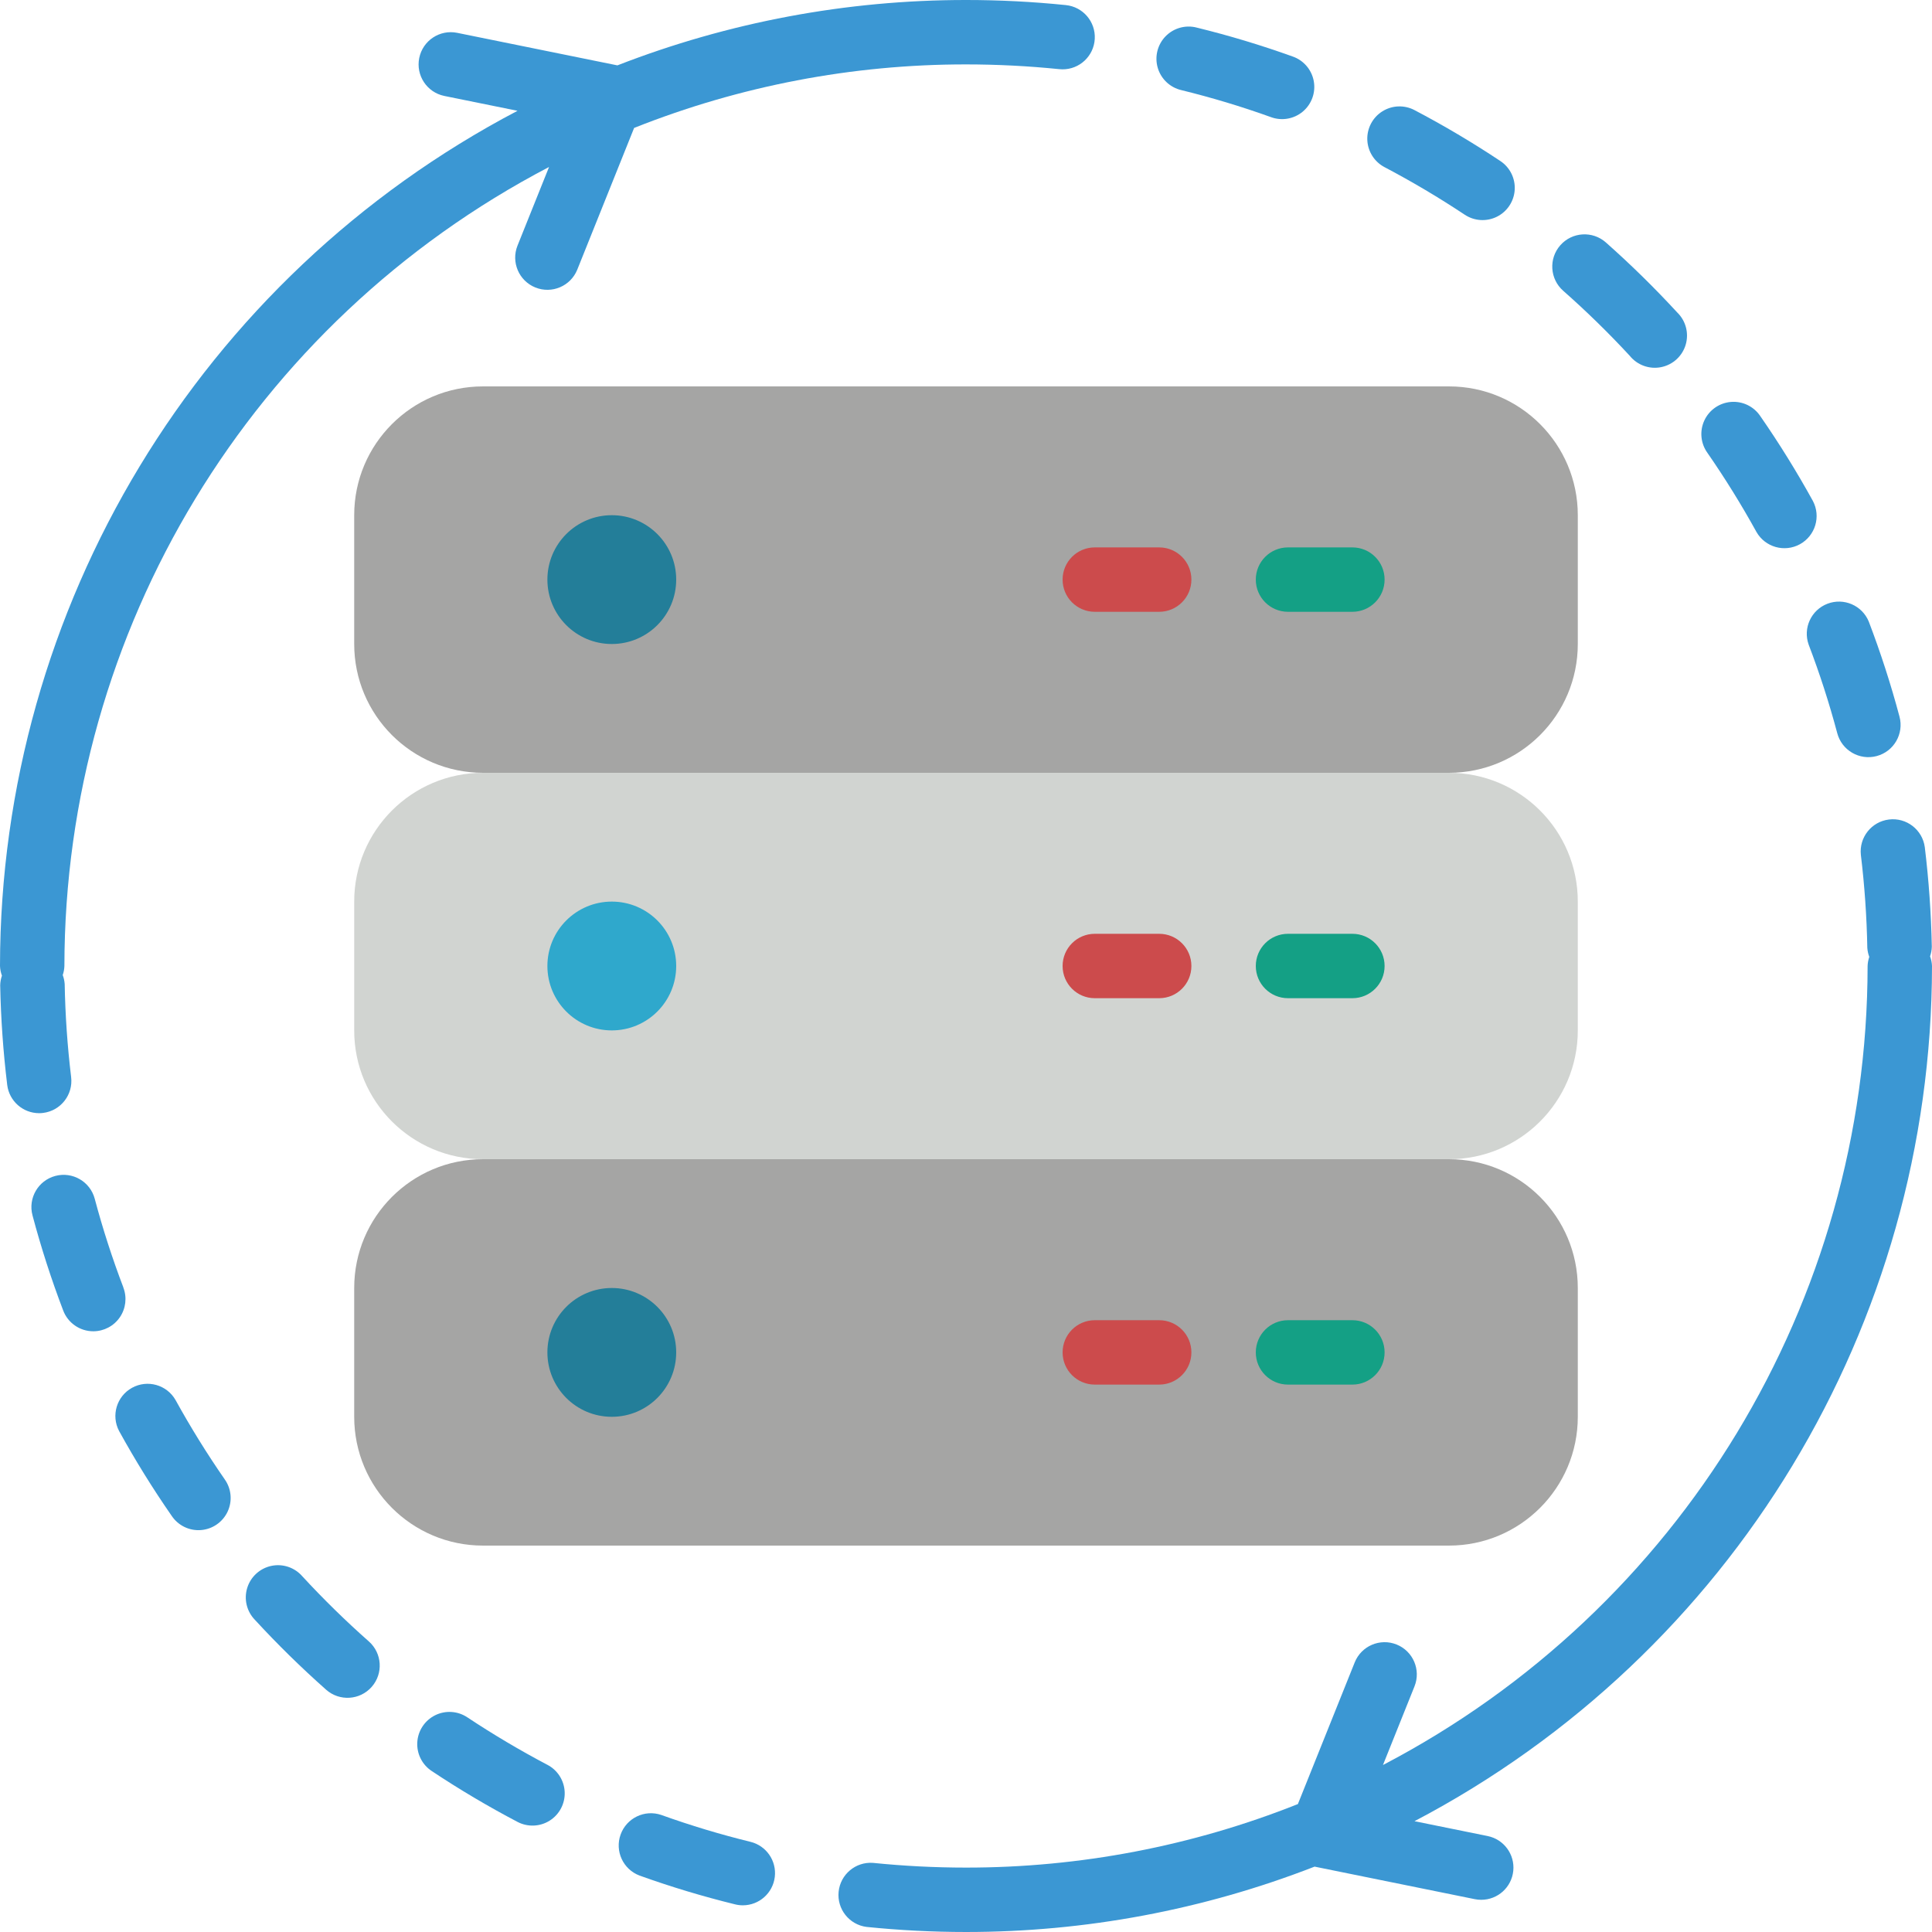 <?xml version="1.0" encoding="iso-8859-1"?>
<!-- Generator: Adobe Illustrator 21.0.0, SVG Export Plug-In . SVG Version: 6.00 Build 0)  -->
<svg version="1.1" id="Capa_1" xmlns="http://www.w3.org/2000/svg" xmlns:xlink="http://www.w3.org/1999/xlink" x="0px" y="0px"
	 viewBox="0 0 512 512" style="enable-background:new 0 0 512 512;" xml:space="preserve">
<g>
	<g>
		<path style="fill:#A5A5A4;" d="M384,307.2v-8.533H128v8.533c-18.851,0-34.133,15.282-34.133,34.133v34.133
			c0,18.851,15.282,34.133,34.133,34.133h256c18.851,0,34.133-15.282,34.133-34.133v-34.133
			C418.133,322.482,402.851,307.2,384,307.2z"/>
		<path style="fill:#A5A5A4;" d="M384,102.4H128c-18.851,0-34.133,15.282-34.133,34.133v34.133
			c0,18.851,15.282,34.133,34.133,34.133v8.533h247.467V204.8H384c18.851,0,34.133-15.282,34.133-34.133v-34.133
			C418.133,117.682,402.851,102.4,384,102.4z"/>
	</g>
	<path style="fill:#14A085;" d="M358.4,145.067h-17.067c-4.713,0-8.533,3.821-8.533,8.533c0,4.713,3.82,8.533,8.533,8.533H358.4
		c4.713,0,8.533-3.821,8.533-8.533C366.933,148.887,363.113,145.067,358.4,145.067z"/>
	<path style="fill:#CC4B4C;" d="M307.2,145.067h-17.067c-4.713,0-8.533,3.821-8.533,8.533c0,4.713,3.82,8.533,8.533,8.533H307.2
		c4.713,0,8.533-3.821,8.533-8.533C315.733,148.887,311.913,145.067,307.2,145.067z"/>
	<g>
		<circle style="fill:#237E99;" cx="162.133" cy="153.6" r="17.067"/>
		<circle style="fill:#237E99;" cx="162.133" cy="358.4" r="17.067"/>
	</g>
	<path style="fill:#D1D4D1;" d="M384,307.2H128c-18.851,0-34.133-15.282-34.133-34.133v-34.133
		c0-18.851,15.282-34.133,34.133-34.133h256c18.851,0,34.133,15.282,34.133,34.133v34.133C418.133,291.918,402.851,307.2,384,307.2z
		"/>
	<path style="fill:#14A085;" d="M358.4,247.467h-17.067c-4.713,0-8.533,3.82-8.533,8.533s3.82,8.533,8.533,8.533H358.4
		c4.713,0,8.533-3.82,8.533-8.533S363.113,247.467,358.4,247.467z"/>
	<path style="fill:#CC4B4C;" d="M307.2,247.467h-17.067c-4.713,0-8.533,3.82-8.533,8.533s3.82,8.533,8.533,8.533H307.2
		c4.713,0,8.533-3.82,8.533-8.533S311.913,247.467,307.2,247.467z"/>
	<path style="fill:#14A085;" d="M358.4,349.867h-17.067c-4.713,0-8.533,3.821-8.533,8.533c0,4.713,3.82,8.533,8.533,8.533H358.4
		c4.713,0,8.533-3.821,8.533-8.533C366.933,353.687,363.113,349.867,358.4,349.867z"/>
	<path style="fill:#CC4B4C;" d="M307.2,349.867h-17.067c-4.713,0-8.533,3.821-8.533,8.533c0,4.713,3.82,8.533,8.533,8.533H307.2
		c4.713,0,8.533-3.821,8.533-8.533C315.733,353.687,311.913,349.867,307.2,349.867z"/>
	<circle style="fill:#2FA8CC;" cx="162.133" cy="256" r="17.067"/>
	<g>
		<path style="fill:#3B97D3;" d="M512,256c-0.035-0.875-0.208-1.739-0.512-2.56c0.286-0.824,0.442-1.688,0.461-2.56
			c-0.175-8.821-0.796-17.627-1.86-26.385c-0.63-4.625-4.859-7.886-9.492-7.319c-4.633,0.567-7.951,4.752-7.446,9.393
			c0.987,8.18,1.557,16.406,1.707,24.644c0.059,0.812,0.234,1.611,0.521,2.372c-0.267,0.779-0.416,1.592-0.444,2.415
			c-0.08,88.981-49.561,170.558-128.435,211.746l8.354-20.83c1.758-4.374-0.363-9.344-4.736-11.102
			c-4.374-1.758-9.344,0.363-11.102,4.736l-15.061,37.547c-27.985,11.137-57.833,16.851-87.953,16.836
			c-8.242-0.003-16.479-0.421-24.678-1.254c-4.598-0.318-8.618,3.073-9.079,7.659c-0.461,4.586,2.803,8.71,7.373,9.314
			c8.766,0.897,17.573,1.347,26.385,1.348c31.602,0.012,62.931-5.862,92.382-17.323l42.445,8.619
			c0.561,0.115,1.133,0.173,1.707,0.171c4.384,0.004,8.058-3.314,8.499-7.676c0.441-4.362-2.496-8.348-6.792-9.22l-19.388-3.934
			C459.108,438.422,511.918,351.153,512,256z"/>
		<path style="fill:#3B97D3;" d="M256,17.067c8.242,0.003,16.479,0.422,24.678,1.254c0.283,0.033,0.568,0.05,0.853,0.051
			c4.561,0.039,8.347-3.517,8.593-8.072s-3.133-8.498-7.672-8.952C273.664,0.449,264.835-0.001,256,0
			c-31.602-0.012-62.931,5.862-92.382,17.323l-42.445-8.619c-4.619-0.943-9.127,2.037-10.069,6.656s2.037,9.127,6.656,10.069
			l19.388,3.934C52.892,73.578,0.082,160.848,0,256c0.035,0.875,0.208,1.739,0.512,2.56c-0.286,0.824-0.442,1.688-0.461,2.56
			c0.175,8.821,0.796,17.627,1.86,26.385c0.521,4.276,4.148,7.494,8.457,7.501c0.351-0.001,0.701-0.024,1.05-0.068
			c4.677-0.573,8.005-4.829,7.433-9.506c-0.987-8.18-1.557-16.406-1.707-24.644c-0.058-0.817-0.233-1.622-0.521-2.389
			c0.268-0.772,0.417-1.581,0.444-2.398c0.08-88.981,49.561-170.558,128.435-211.746l-8.354,20.83
			c-1.758,4.374,0.362,9.344,4.736,11.102c4.373,1.758,9.344-0.363,11.102-4.736l15.061-37.547
			C196.032,22.765,225.88,17.052,256,17.067z"/>
		<path style="fill:#3B97D3;" d="M366.933,44.305c7.291,3.84,14.383,8.046,21.248,12.604c2.544,1.683,5.793,1.881,8.522,0.519
			c2.729-1.362,4.525-4.076,4.71-7.121c0.185-3.045-1.268-5.957-3.812-7.64c-7.351-4.89-14.95-9.396-22.767-13.5
			c-2.704-1.412-5.956-1.273-8.53,0.363c-2.574,1.636-4.081,4.521-3.951,7.569C362.483,40.147,364.229,42.894,366.933,44.305z"/>
		<path style="fill:#3B97D3;" d="M465.485,140.988c2.314,4.039,7.439,5.478,11.518,3.234c4.079-2.244,5.606-7.343,3.433-11.46
			c-4.259-7.732-8.913-15.24-13.943-22.494c-1.717-2.557-4.678-3.991-7.749-3.752c-3.071,0.24-5.774,2.115-7.073,4.908
			c-1.299,2.793-0.993,6.069,0.802,8.572C457.163,126.767,461.507,133.774,465.485,140.988z"/>
		<path style="fill:#3B97D3;" d="M479.309,170.82c2.934,7.694,5.466,15.535,7.586,23.492c1.211,4.555,5.886,7.266,10.441,6.054
			c4.555-1.211,7.266-5.886,6.054-10.441c-2.275-8.532-4.992-16.94-8.141-25.19c-1.754-4.29-6.612-6.396-10.942-4.743
			C479.977,161.646,477.758,166.453,479.309,170.82z"/>
		<path style="fill:#3B97D3;" d="M313.105,23.893c8.001,1.962,15.893,4.34,23.646,7.125c2.883,1.09,6.13,0.54,8.494-1.438
			s3.477-5.078,2.912-8.108c-0.565-3.03-2.72-5.52-5.638-6.514c-8.31-2.984-16.769-5.534-25.344-7.637
			c-2.981-0.785-6.153,0.099-8.299,2.312c-2.146,2.213-2.931,5.411-2.055,8.366S310.1,23.208,313.105,23.893z"/>
		<path style="fill:#3B97D3;" d="M431.898,94.285c1.994,2.476,5.2,3.637,8.317,3.014c3.117-0.623,5.63-2.927,6.52-5.979
			c0.89-3.052,0.009-6.346-2.285-8.547c-5.976-6.492-12.279-12.676-18.884-18.526c-3.535-3.125-8.933-2.792-12.058,0.742
			s-2.792,8.933,0.742,12.058C420.421,82.49,426.311,88.244,431.898,94.285z"/>
		<path style="fill:#3B97D3;" d="M198.895,488.107c-8.001-1.962-15.893-4.34-23.646-7.125c-4.409-1.502-9.208,0.81-10.782,5.193
			c-1.575,4.383,0.657,9.22,5.014,10.867c8.31,2.984,16.769,5.533,25.344,7.637c0.667,0.166,1.352,0.249,2.039,0.247
			c4.314-0.005,7.945-3.228,8.463-7.51C205.844,493.133,203.084,489.138,198.895,488.107z"/>
		<path style="fill:#3B97D3;" d="M145.067,467.695c-7.291-3.84-14.383-8.046-21.248-12.604c-2.544-1.683-5.793-1.881-8.522-0.519
			c-2.729,1.362-4.525,4.076-4.71,7.121c-0.185,3.045,1.268,5.957,3.812,7.64c7.351,4.89,14.95,9.396,22.767,13.5
			c2.704,1.411,5.956,1.273,8.53-0.363s4.081-4.521,3.951-7.569C149.517,471.853,147.771,469.107,145.067,467.695z"/>
		<path style="fill:#3B97D3;" d="M46.515,371.012c-2.314-4.039-7.439-5.478-11.518-3.234c-4.079,2.244-5.606,7.343-3.433,11.46
			c4.259,7.732,8.913,15.24,13.943,22.494c1.717,2.557,4.678,3.991,7.749,3.752c3.071-0.24,5.774-2.115,7.073-4.908
			c1.299-2.793,0.993-6.069-0.802-8.572C54.837,385.233,50.493,378.226,46.515,371.012z"/>
		<path style="fill:#3B97D3;" d="M32.691,341.18c-2.934-7.694-5.466-15.535-7.586-23.492c-1.211-4.555-5.886-7.266-10.441-6.054
			c-4.555,1.211-7.266,5.886-6.054,10.441c2.274,8.547,4.991,16.969,8.141,25.233c1.26,3.307,4.431,5.494,7.97,5.495
			c2.808,0,5.436-1.382,7.028-3.695c1.592-2.313,1.944-5.261,0.942-7.884V341.18z"/>
		<path style="fill:#3B97D3;" d="M80.102,417.715c-2.04-2.338-5.188-3.385-8.222-2.733c-3.034,0.651-5.475,2.898-6.375,5.868
			c-0.9,2.97-0.117,6.194,2.044,8.42c5.976,6.492,12.279,12.676,18.884,18.526c3.535,3.125,8.933,2.792,12.058-0.742
			c3.125-3.535,2.792-8.933-0.742-12.058C91.578,429.538,85.688,423.771,80.102,417.715z"/>
	</g>
</g>
<g>
</g>
<g>
</g>
<g>
</g>
<g>
</g>
<g>
</g>
<g>
</g>
<g>
</g>
<g>
</g>
<g>
</g>
<g>
</g>
<g>
</g>
<g>
</g>
<g>
</g>
<g>
</g>
<g>
</g>
</svg>
